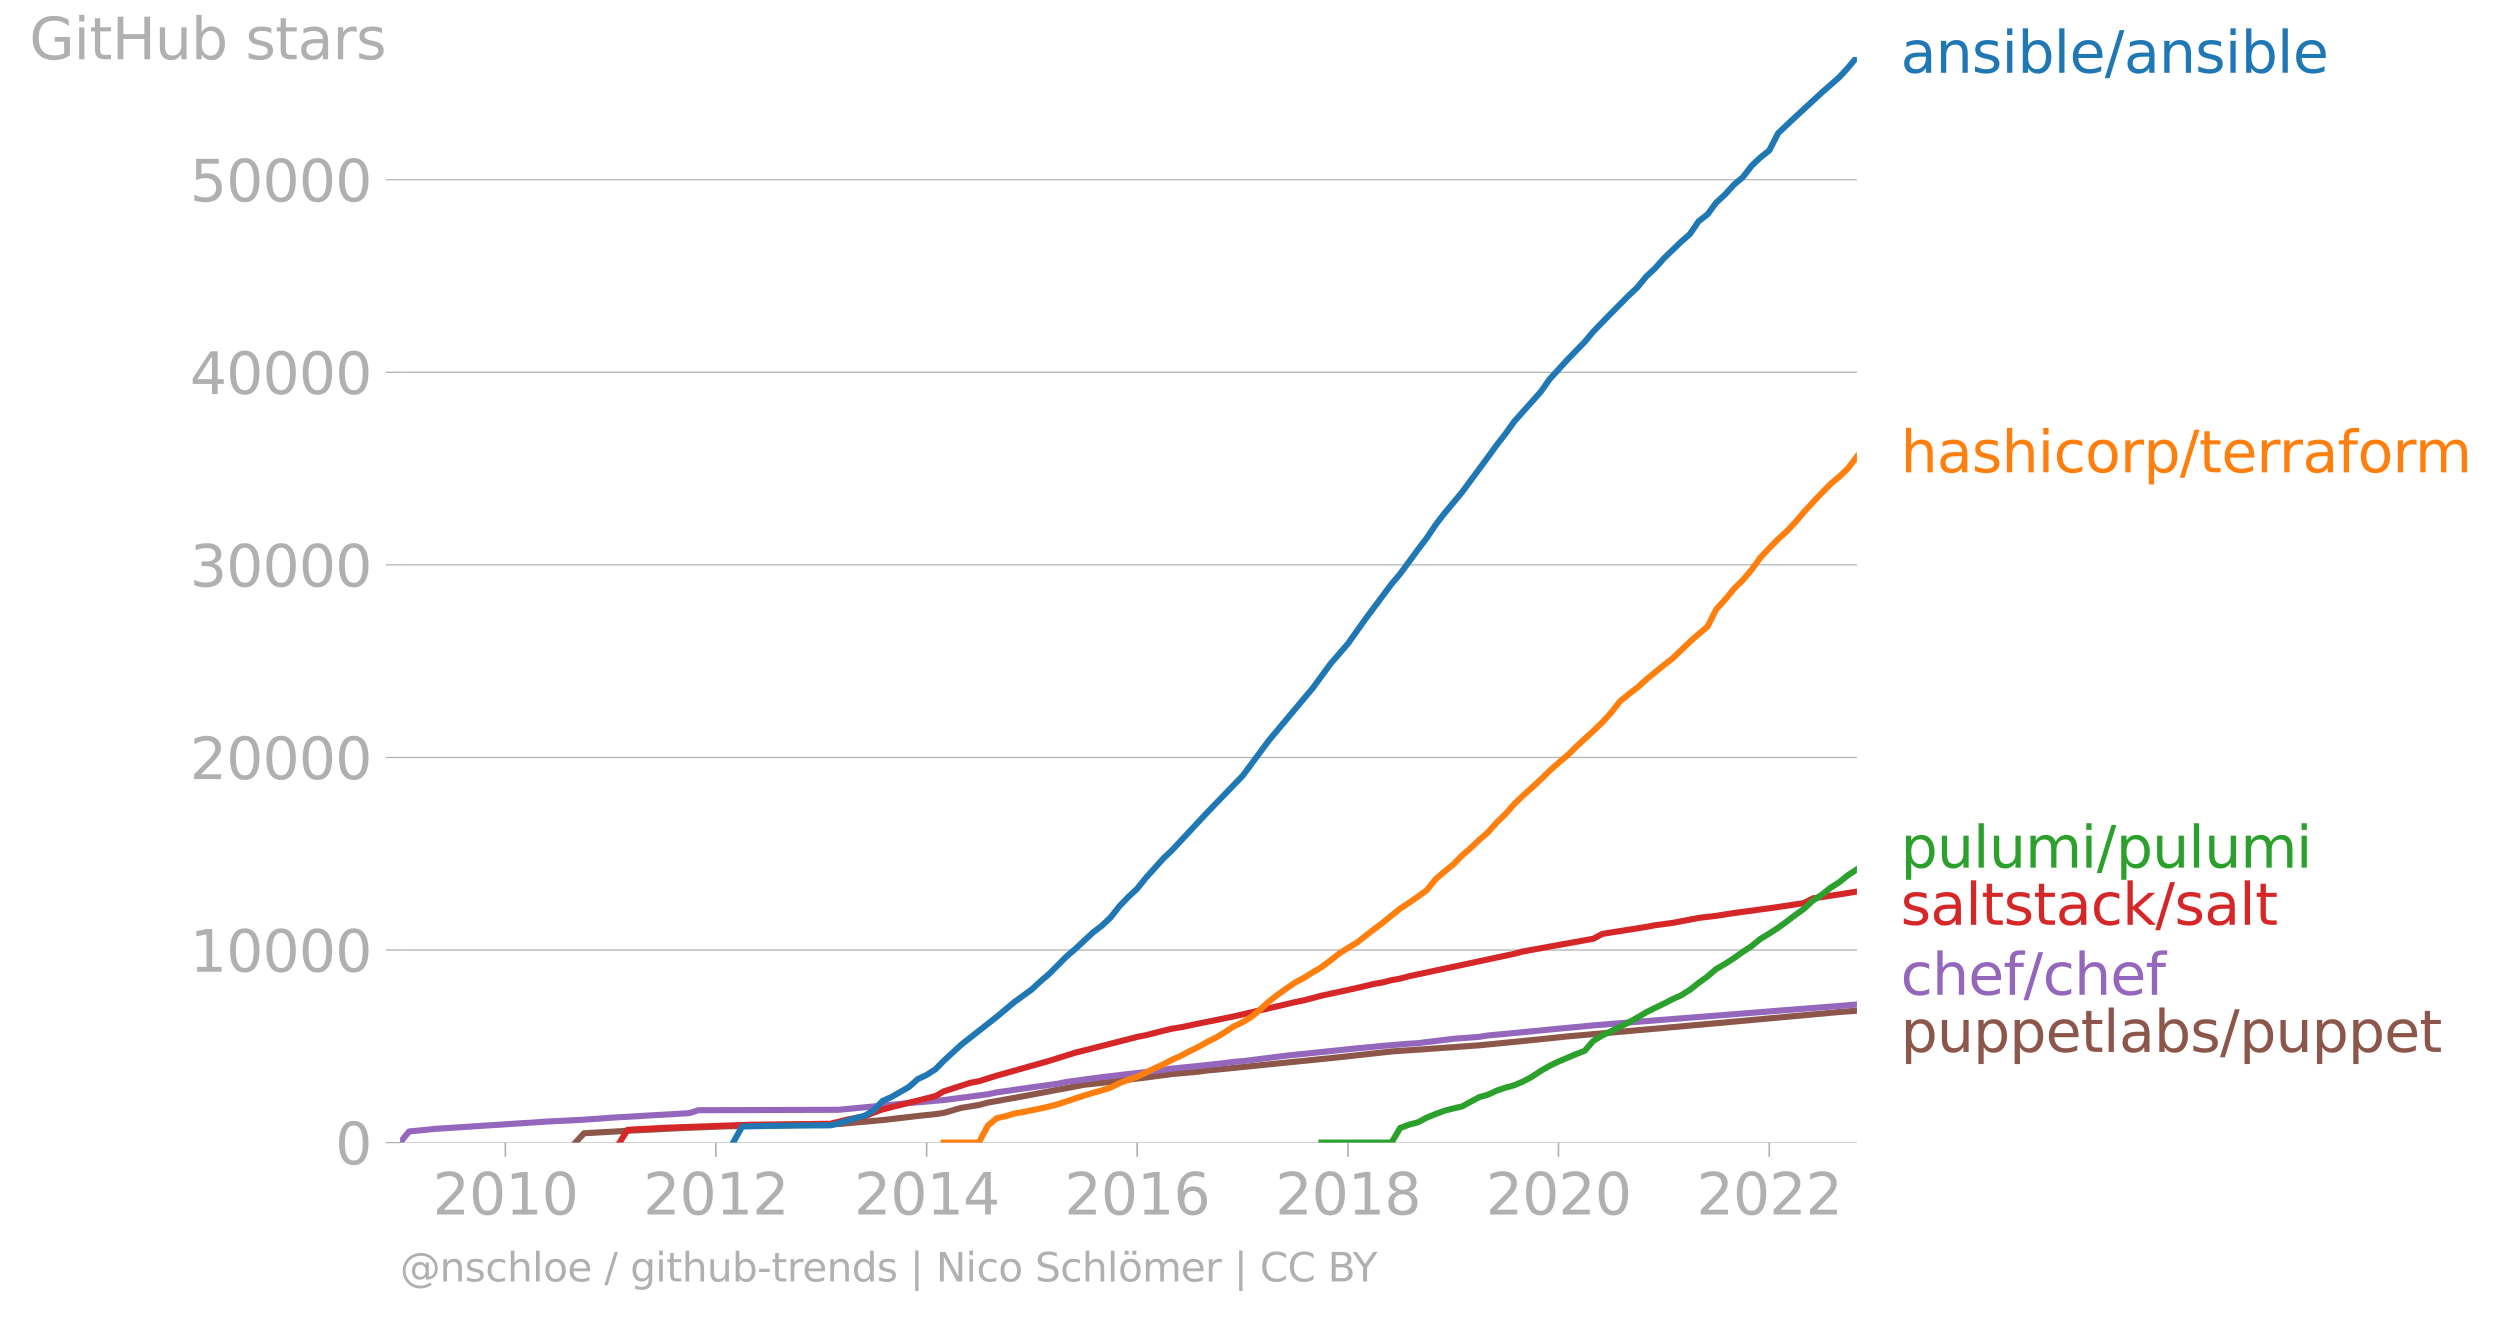 <svg xmlns="http://www.w3.org/2000/svg" xmlns:xlink="http://www.w3.org/1999/xlink" width="817.102" height="431.485" viewBox="0 0 612.827 323.614"><defs><style>*{stroke-linejoin:round;stroke-linecap:butt}</style></defs><g id="figure_1"><path id="patch_1" d="M0 323.614h612.827V0H0v323.614z" style="fill:none"/><g id="axes_1"><path id="patch_2" d="M98.073 280.087h357.12V13.975H98.073v266.112z" style="fill:none"/><g id="matplotlib.axis_1"><g id="xtick_1"><g id="line2d_1"><defs><path id="mae169e3910" d="M0 0v3.5" style="stroke:#b0b0b0;stroke-width:.4"/></defs><use xlink:href="#mae169e3910" x="123.875" y="280.087" style="fill:#b0b0b0;stroke:#b0b0b0;stroke-width:.4"/></g><g id="text_1" style="fill:#b0b0b0" transform="matrix(.14 0 0 -.14 106.06 297.724)"><defs><path id="DejaVuSans-32" d="M1228 531h2203V0H469v531q359 372 979 998 621 627 780 809 303 340 423 576 121 236 121 464 0 372-261 606-261 235-680 235-297 0-627-103-329-103-704-313v638q381 153 712 231 332 78 607 78 725 0 1156-363 431-362 431-968 0-288-108-546-107-257-392-607-78-91-497-524-418-433-1181-1211z" transform="scale(.016)"/><path id="DejaVuSans-30" d="M2034 4250q-487 0-733-480-245-479-245-1442 0-959 245-1439 246-480 733-480 491 0 736 480 246 480 246 1439 0 963-246 1442-245 480-736 480zm0 500q785 0 1199-621 414-620 414-1801 0-1178-414-1799Q2819-91 2034-91q-784 0-1198 620-414 621-414 1799 0 1181 414 1801 414 621 1198 621z" transform="scale(.016)"/><path id="DejaVuSans-31" d="M794 531h1031v3560L703 3866v575l1116 225h631V531h1031V0H794v531z" transform="scale(.016)"/></defs><use xlink:href="#DejaVuSans-32"/><use xlink:href="#DejaVuSans-30" x="63.623"/><use xlink:href="#DejaVuSans-31" x="127.246"/><use xlink:href="#DejaVuSans-30" x="190.869"/></g></g><g id="xtick_2"><use xlink:href="#mae169e3910" id="line2d_2" x="175.477" y="280.087" style="fill:#b0b0b0;stroke:#b0b0b0;stroke-width:.4"/><g id="text_2" style="fill:#b0b0b0" transform="matrix(.14 0 0 -.14 157.662 297.724)"><use xlink:href="#DejaVuSans-32"/><use xlink:href="#DejaVuSans-30" x="63.623"/><use xlink:href="#DejaVuSans-31" x="127.246"/><use xlink:href="#DejaVuSans-32" x="190.869"/></g></g><g id="xtick_3"><use xlink:href="#mae169e3910" id="line2d_3" x="227.151" y="280.087" style="fill:#b0b0b0;stroke:#b0b0b0;stroke-width:.4"/><g id="text_3" style="fill:#b0b0b0" transform="matrix(.14 0 0 -.14 209.336 297.724)"><defs><path id="DejaVuSans-34" d="M2419 4116 825 1625h1594v2491zm-166 550h794V1625h666v-525h-666V0h-628v1100H313v609l1940 2957z" transform="scale(.016)"/></defs><use xlink:href="#DejaVuSans-32"/><use xlink:href="#DejaVuSans-30" x="63.623"/><use xlink:href="#DejaVuSans-31" x="127.246"/><use xlink:href="#DejaVuSans-34" x="190.869"/></g></g><g id="xtick_4"><use xlink:href="#mae169e3910" id="line2d_4" x="278.754" y="280.087" style="fill:#b0b0b0;stroke:#b0b0b0;stroke-width:.4"/><g id="text_4" style="fill:#b0b0b0" transform="matrix(.14 0 0 -.14 260.939 297.724)"><defs><path id="DejaVuSans-36" d="M2113 2584q-425 0-674-291-248-290-248-796 0-503 248-796 249-292 674-292t673 292q248 293 248 796 0 506-248 796-248 291-673 291zm1253 1979v-575q-238 112-480 171-242 60-480 60-625 0-955-422-329-422-376-1275 184 272 462 417 279 145 613 145 703 0 1111-427 408-426 408-1160 0-719-425-1154Q2819-91 2113-91q-810 0-1238 620-428 621-428 1799 0 1106 525 1764t1409 658q238 0 480-47t505-140z" transform="scale(.016)"/></defs><use xlink:href="#DejaVuSans-32"/><use xlink:href="#DejaVuSans-30" x="63.623"/><use xlink:href="#DejaVuSans-31" x="127.246"/><use xlink:href="#DejaVuSans-36" x="190.869"/></g></g><g id="xtick_5"><use xlink:href="#mae169e3910" id="line2d_5" x="330.427" y="280.087" style="fill:#b0b0b0;stroke:#b0b0b0;stroke-width:.4"/><g id="text_5" style="fill:#b0b0b0" transform="matrix(.14 0 0 -.14 312.612 297.724)"><defs><path id="DejaVuSans-38" d="M2034 2216q-450 0-708-241-257-241-257-662 0-422 257-663 258-241 708-241t709 242q260 243 260 662 0 421-258 662-257 241-711 241zm-631 268q-406 100-633 378-226 279-226 679 0 559 398 884 399 325 1092 325 697 0 1094-325t397-884q0-400-227-679-226-278-629-378 456-106 710-416 255-309 255-755 0-679-414-1042Q2806-91 2034-91q-771 0-1186 362-414 363-414 1042 0 446 256 755 257 310 713 416zm-231 997q0-362 226-565 227-203 636-203 407 0 636 203 230 203 230 565 0 363-230 566-229 203-636 203-409 0-636-203-226-203-226-566z" transform="scale(.016)"/></defs><use xlink:href="#DejaVuSans-32"/><use xlink:href="#DejaVuSans-30" x="63.623"/><use xlink:href="#DejaVuSans-31" x="127.246"/><use xlink:href="#DejaVuSans-38" x="190.869"/></g></g><g id="xtick_6"><use xlink:href="#mae169e3910" id="line2d_6" x="382.03" y="280.087" style="fill:#b0b0b0;stroke:#b0b0b0;stroke-width:.4"/><g id="text_6" style="fill:#b0b0b0" transform="matrix(.14 0 0 -.14 364.215 297.724)"><use xlink:href="#DejaVuSans-32"/><use xlink:href="#DejaVuSans-30" x="63.623"/><use xlink:href="#DejaVuSans-32" x="127.246"/><use xlink:href="#DejaVuSans-30" x="190.869"/></g></g><g id="xtick_7"><use xlink:href="#mae169e3910" id="line2d_7" x="433.704" y="280.087" style="fill:#b0b0b0;stroke:#b0b0b0;stroke-width:.4"/><g id="text_7" style="fill:#b0b0b0" transform="matrix(.14 0 0 -.14 415.889 297.724)"><use xlink:href="#DejaVuSans-32"/><use xlink:href="#DejaVuSans-30" x="63.623"/><use xlink:href="#DejaVuSans-32" x="127.246"/><use xlink:href="#DejaVuSans-32" x="190.869"/></g></g></g><g id="matplotlib.axis_2"><g id="ytick_1"><path id="line2d_8" d="M98.073 280.087h357.12" clip-path="url(#p27c6ad60b9)" style="fill:none;stroke:#b0b0b0;stroke-width:.3;stroke-linecap:square"/><g id="line2d_9"><defs><path id="m59a9684e18" d="M0 0h-3.5" style="stroke:#b0b0b0;stroke-width:.3"/></defs><use xlink:href="#m59a9684e18" x="98.073" y="280.087" style="fill:#b0b0b0;stroke:#b0b0b0;stroke-width:.3"/></g><use xlink:href="#DejaVuSans-30" id="text_8" style="fill:#b0b0b0" transform="matrix(.14 0 0 -.14 82.166 285.406)"/></g><g id="ytick_2"><path id="line2d_10" d="M98.073 232.88h357.12" clip-path="url(#p27c6ad60b9)" style="fill:none;stroke:#b0b0b0;stroke-width:.3;stroke-linecap:square"/><use xlink:href="#m59a9684e18" id="line2d_11" x="98.073" y="232.88" style="fill:#b0b0b0;stroke:#b0b0b0;stroke-width:.3"/><g id="text_9" style="fill:#b0b0b0" transform="matrix(.14 0 0 -.14 46.536 238.2)"><use xlink:href="#DejaVuSans-31"/><use xlink:href="#DejaVuSans-30" x="63.623"/><use xlink:href="#DejaVuSans-30" x="127.246"/><use xlink:href="#DejaVuSans-30" x="190.869"/><use xlink:href="#DejaVuSans-30" x="254.492"/></g></g><g id="ytick_3"><path id="line2d_12" d="M98.073 185.674h357.12" clip-path="url(#p27c6ad60b9)" style="fill:none;stroke:#b0b0b0;stroke-width:.3;stroke-linecap:square"/><use xlink:href="#m59a9684e18" id="line2d_13" x="98.073" y="185.674" style="fill:#b0b0b0;stroke:#b0b0b0;stroke-width:.3"/><g id="text_10" style="fill:#b0b0b0" transform="matrix(.14 0 0 -.14 46.536 190.993)"><use xlink:href="#DejaVuSans-32"/><use xlink:href="#DejaVuSans-30" x="63.623"/><use xlink:href="#DejaVuSans-30" x="127.246"/><use xlink:href="#DejaVuSans-30" x="190.869"/><use xlink:href="#DejaVuSans-30" x="254.492"/></g></g><g id="ytick_4"><path id="line2d_14" d="M98.073 138.467h357.12" clip-path="url(#p27c6ad60b9)" style="fill:none;stroke:#b0b0b0;stroke-width:.3;stroke-linecap:square"/><use xlink:href="#m59a9684e18" id="line2d_15" x="98.073" y="138.467" style="fill:#b0b0b0;stroke:#b0b0b0;stroke-width:.3"/><g id="text_11" style="fill:#b0b0b0" transform="matrix(.14 0 0 -.14 46.536 143.786)"><defs><path id="DejaVuSans-33" d="M2597 2516q453-97 707-404 255-306 255-756 0-690-475-1069Q2609-91 1734-91q-293 0-604 58T488 141v609q262-153 574-231 313-78 654-78 593 0 904 234t311 681q0 413-289 645-289 233-804 233h-544v519h569q465 0 712 186t247 536q0 359-255 551-254 193-729 193-260 0-557-57-297-56-653-174v562q360 100 674 150t592 50q719 0 1137-327 419-326 419-882 0-388-222-655t-631-370z" transform="scale(.016)"/></defs><use xlink:href="#DejaVuSans-33"/><use xlink:href="#DejaVuSans-30" x="63.623"/><use xlink:href="#DejaVuSans-30" x="127.246"/><use xlink:href="#DejaVuSans-30" x="190.869"/><use xlink:href="#DejaVuSans-30" x="254.492"/></g></g><g id="ytick_5"><path id="line2d_16" d="M98.073 91.261h357.12" clip-path="url(#p27c6ad60b9)" style="fill:none;stroke:#b0b0b0;stroke-width:.3;stroke-linecap:square"/><use xlink:href="#m59a9684e18" id="line2d_17" x="98.073" y="91.261" style="fill:#b0b0b0;stroke:#b0b0b0;stroke-width:.3"/><g id="text_12" style="fill:#b0b0b0" transform="matrix(.14 0 0 -.14 46.536 96.58)"><use xlink:href="#DejaVuSans-34"/><use xlink:href="#DejaVuSans-30" x="63.623"/><use xlink:href="#DejaVuSans-30" x="127.246"/><use xlink:href="#DejaVuSans-30" x="190.869"/><use xlink:href="#DejaVuSans-30" x="254.492"/></g></g><g id="ytick_6"><path id="line2d_18" d="M98.073 44.055h357.12" clip-path="url(#p27c6ad60b9)" style="fill:none;stroke:#b0b0b0;stroke-width:.3;stroke-linecap:square"/><use xlink:href="#m59a9684e18" id="line2d_19" x="98.073" y="44.055" style="fill:#b0b0b0;stroke:#b0b0b0;stroke-width:.3"/><g id="text_13" style="fill:#b0b0b0" transform="matrix(.14 0 0 -.14 46.536 49.374)"><defs><path id="DejaVuSans-35" d="M691 4666h2478v-532H1269V2991q137 47 274 70 138 23 276 23 781 0 1237-428 457-428 457-1159 0-753-469-1171Q2575-91 1722-91q-294 0-599 50Q819 9 494 109v635q281-153 581-228t634-75q541 0 856 284 316 284 316 772 0 487-316 771-315 285-856 285-253 0-505-56-251-56-513-175v2344z" transform="scale(.016)"/></defs><use xlink:href="#DejaVuSans-35"/><use xlink:href="#DejaVuSans-30" x="63.623"/><use xlink:href="#DejaVuSans-30" x="127.246"/><use xlink:href="#DejaVuSans-30" x="190.869"/><use xlink:href="#DejaVuSans-30" x="254.492"/></g></g><g id="text_14" style="fill:#b0b0b0" transform="matrix(.14 0 0 -.14 7.2 14.532)"><defs><path id="DejaVuSans-47" d="M3809 666v1253H2778v519h1656V434q-365-259-806-392-440-133-940-133-1094 0-1712 639-617 640-617 1780 0 1144 617 1783 618 639 1712 639 456 0 867-113 411-112 758-331v-672q-350 297-744 447t-828 150q-857 0-1287-478-429-478-429-1425 0-944 429-1422 430-478 1287-478 334 0 596 58 263 58 472 180z" transform="scale(.016)"/><path id="DejaVuSans-69" d="M603 3500h575V0H603v3500zm0 1363h575v-729H603v729z" transform="scale(.016)"/><path id="DejaVuSans-74" d="M1172 4494v-994h1184v-447H1172V1153q0-428 117-550t477-122h590V0h-590q-666 0-919 248-253 249-253 905v1900H172v447h422v994h578z" transform="scale(.016)"/><path id="DejaVuSans-48" d="M628 4666h631V2753h2294v1913h631V0h-631v2222H1259V0H628v4666z" transform="scale(.016)"/><path id="DejaVuSans-75" d="M544 1381v2119h575V1403q0-497 193-746 194-248 582-248 465 0 735 297 271 297 271 810v1984h575V0h-575v538q-209-319-486-474-276-155-642-155-603 0-916 375-312 375-312 1097zm1447 2203z" transform="scale(.016)"/><path id="DejaVuSans-62" d="M3116 1747q0 634-261 995t-717 361q-457 0-718-361t-261-995q0-634 261-995t718-361q456 0 717 361t261 995zM1159 2969q182 312 458 463 277 152 661 152 638 0 1036-506 399-506 399-1331T3314 415Q2916-91 2278-91q-384 0-661 152-276 152-458 464V0H581v4863h578V2969z" transform="scale(.016)"/><path id="DejaVuSans-73" d="M2834 3397v-544q-243 125-506 187-262 63-544 63-428 0-642-131t-214-394q0-200 153-314t616-217l197-44q612-131 870-370t258-667q0-488-386-773Q2250-91 1575-91q-281 0-586 55T347 128v594q319-166 628-249 309-82 613-82 406 0 624 139 219 139 219 392 0 234-158 359-157 125-692 241l-200 47q-534 112-772 345-237 233-237 639 0 494 350 762 350 269 994 269 318 0 599-47 282-46 519-140z" transform="scale(.016)"/><path id="DejaVuSans-61" d="M2194 1759q-697 0-966-159t-269-544q0-306 202-486 202-179 548-179 479 0 768 339t289 901v128h-572zm1147 238V0h-575v531q-197-318-491-470T1556-91q-537 0-855 302-317 302-317 808 0 590 395 890 396 300 1180 300h807v57q0 397-261 614t-733 217q-300 0-585-72-284-72-546-216v532q315 122 612 182 297 61 578 61 760 0 1135-394 375-393 375-1193z" transform="scale(.016)"/><path id="DejaVuSans-72" d="M2631 2963q-97 56-211 82-114 27-251 27-488 0-749-317t-261-911V0H581v3500h578v-544q182 319 472 473 291 155 707 155 59 0 131-8 72-7 159-23l3-590z" transform="scale(.016)"/></defs><use xlink:href="#DejaVuSans-47"/><use xlink:href="#DejaVuSans-69" x="77.49"/><use xlink:href="#DejaVuSans-74" x="105.273"/><use xlink:href="#DejaVuSans-48" x="144.482"/><use xlink:href="#DejaVuSans-75" x="219.678"/><use xlink:href="#DejaVuSans-62" x="283.057"/><use xlink:href="#DejaVuSans-20" x="346.533"/><use xlink:href="#DejaVuSans-73" x="378.32"/><use xlink:href="#DejaVuSans-74" x="430.42"/><use xlink:href="#DejaVuSans-61" x="469.629"/><use xlink:href="#DejaVuSans-72" x="530.908"/><use xlink:href="#DejaVuSans-73" x="572.021"/></g></g><path id="line2d_20" d="m141.052 280.087 2.12-2.295 10.675-.604 13.006-.656 10.816-.425 27.851-.562 10.816-.981 8.624-1.01 4.382-.444 1.98-.303 4.312-1.241 4.312-.703 2.191-.576 4.312-.775 4.312-.778 14.986-2.828 4.383-.482 10.815-1.298 6.362-.864 6.504-.57 2.19-.303 4.313-.401 27.922-2.828 12.865-1.42 4.312-.289 17.178-1.213 12.936-1.28 8.695-.906 23.68-2.081 6.362-.572 6.433-.576 30.184-2.752 4.312-.32h0" clip-path="url(#p27c6ad60b9)" style="fill:none;stroke:#8c564b;stroke-width:1.5;stroke-linecap:square"/><path id="line2d_21" d="m98.073 280.087 2.191-2.72 6.292-.641 27.993-1.823 8.624-.434 6.503-.477 19.298-1.128 2.191-.713 34.355-.104 17.319-1.661 8.483-.722 10.815-1.43 2.191-.463 6.433-.93 8.553-1.19 2.121-.44 8.695-1.174 10.815-1.266 6.362-.821 8.695-.897 4.312-.477 2.12-.283 2.192-.175 10.674-1.345 17.319-1.79 6.291-.608 6.503-.534 2.192-.127 8.624-1.067 6.362-.481 2.12-.34 6.504-.6 10.815-1.062 8.554-.807 6.503-.534 6.503-.524 51.603-4.06h0" clip-path="url(#p27c6ad60b9)" style="fill:none;stroke:#9467bd;stroke-width:1.5;stroke-linecap:square"/><path id="line2d_22" d="m151.867 280.087 1.98-3.14 8.624-.472 21.56-.774 19.51-.231 4.17-1.03 4.313-.783 2.12-.925 2.192-.784 13.006-3.266 1.98-1.143 6.503-2.105 2.12-.383 4.383-1.383 12.795-3.606 6.503-2.03 10.816-2.743 4.312-1.114 2.191-.42 4.241-1.095 2.121-.5 2.191-.35 4.313-.906 8.624-1.747 14.986-3.493 2.19-.458 4.313-1.128 8.695-1.893 4.17-.996 2.121-.364 2.191-.557 2.121-.378 2.191-.594 25.802-5.5 2.191-.58 6.433-1.167 10.745-1.94 2.19-1.18 10.816-1.723 2.12-.401 4.384-.586 6.291-1.208 4.312-.51 4.383-.694 8.624-1.161 8.482-1.265 2.192-1.157 6.503-.991 4.312-.68h0" clip-path="url(#p27c6ad60b9)" style="fill:none;stroke:#d62728;stroke-width:1.5;stroke-linecap:square"/><g id="text_15" style="fill:#1f77b4" transform="matrix(.14 0 0 -.14 465.907 17.838)"><defs><path id="DejaVuSans-6e" d="M3513 2113V0h-575v2094q0 497-194 743-194 247-581 247-466 0-735-297-269-296-269-809V0H581v3500h578v-544q207 316 486 472 280 156 646 156 603 0 912-373 310-373 310-1098z" transform="scale(.016)"/><path id="DejaVuSans-6c" d="M603 4863h575V0H603v4863z" transform="scale(.016)"/><path id="DejaVuSans-65" d="M3597 1894v-281H953q38-594 358-905t892-311q331 0 642 81t618 244V178Q3153 47 2828-22t-659-69q-838 0-1327 487-489 488-489 1320 0 859 464 1363 464 505 1252 505 706 0 1117-455 411-454 411-1235zm-575 169q-6 471-264 752-258 282-683 282-481 0-770-272t-333-766l2050 4z" transform="scale(.016)"/><path id="DejaVuSans-2f" d="M1625 4666h531L531-594H0l1625 5260z" transform="scale(.016)"/></defs><use xlink:href="#DejaVuSans-61"/><use xlink:href="#DejaVuSans-6e" x="61.279"/><use xlink:href="#DejaVuSans-73" x="124.658"/><use xlink:href="#DejaVuSans-69" x="176.758"/><use xlink:href="#DejaVuSans-62" x="204.541"/><use xlink:href="#DejaVuSans-6c" x="268.018"/><use xlink:href="#DejaVuSans-65" x="295.801"/><use xlink:href="#DejaVuSans-2f" x="357.324"/><use xlink:href="#DejaVuSans-61" x="391.016"/><use xlink:href="#DejaVuSans-6e" x="452.295"/><use xlink:href="#DejaVuSans-73" x="515.674"/><use xlink:href="#DejaVuSans-69" x="567.773"/><use xlink:href="#DejaVuSans-62" x="595.557"/><use xlink:href="#DejaVuSans-6c" x="659.033"/><use xlink:href="#DejaVuSans-65" x="686.816"/></g><g id="text_16" style="fill:#ff7f0e" transform="matrix(.14 0 0 -.14 465.907 115.782)"><defs><path id="DejaVuSans-68" d="M3513 2113V0h-575v2094q0 497-194 743-194 247-581 247-466 0-735-297-269-296-269-809V0H581v4863h578V2956q207 316 486 472 280 156 646 156 603 0 912-373 310-373 310-1098z" transform="scale(.016)"/><path id="DejaVuSans-63" d="M3122 3366v-538q-244 135-489 202t-495 67q-560 0-870-355-309-354-309-995t309-996q310-354 870-354 250 0 495 67t489 202V134Q2881 22 2623-34q-257-57-548-57-791 0-1257 497-465 497-465 1341 0 856 470 1346 471 491 1290 491 265 0 518-55 253-54 491-163z" transform="scale(.016)"/><path id="DejaVuSans-6f" d="M1959 3097q-462 0-731-361t-269-989q0-628 267-989 268-361 733-361 460 0 728 362 269 363 269 988 0 622-269 986-268 364-728 364zm0 487q750 0 1178-488 429-487 429-1349 0-859-429-1349Q2709-91 1959-91q-753 0-1180 489-426 490-426 1349 0 862 426 1349 427 488 1180 488z" transform="scale(.016)"/><path id="DejaVuSans-70" d="M1159 525v-1856H581v4831h578v-531q182 312 458 463 277 152 661 152 638 0 1036-506 399-506 399-1331T3314 415Q2916-91 2278-91q-384 0-661 152-276 152-458 464zm1957 1222q0 634-261 995t-717 361q-457 0-718-361t-261-995q0-634 261-995t718-361q456 0 717 361t261 995z" transform="scale(.016)"/><path id="DejaVuSans-66" d="M2375 4863v-479h-550q-309 0-430-125-120-125-120-450v-309h947v-447h-947V0H697v3053H147v447h550v244q0 584 272 851 272 268 862 268h544z" transform="scale(.016)"/><path id="DejaVuSans-6d" d="M3328 2828q216 388 516 572t706 184q547 0 844-383 297-382 297-1088V0h-578v2094q0 503-179 746-178 244-543 244-447 0-707-297-259-296-259-809V0h-578v2094q0 506-178 748t-550 242q-441 0-701-298-259-298-259-808V0H581v3500h578v-544q197 322 472 475t653 153q382 0 649-194 267-193 395-562z" transform="scale(.016)"/></defs><use xlink:href="#DejaVuSans-68"/><use xlink:href="#DejaVuSans-61" x="63.379"/><use xlink:href="#DejaVuSans-73" x="124.658"/><use xlink:href="#DejaVuSans-68" x="176.758"/><use xlink:href="#DejaVuSans-69" x="240.137"/><use xlink:href="#DejaVuSans-63" x="267.92"/><use xlink:href="#DejaVuSans-6f" x="322.9"/><use xlink:href="#DejaVuSans-72" x="384.082"/><use xlink:href="#DejaVuSans-70" x="425.195"/><use xlink:href="#DejaVuSans-2f" x="488.672"/><use xlink:href="#DejaVuSans-74" x="522.363"/><use xlink:href="#DejaVuSans-65" x="561.572"/><use xlink:href="#DejaVuSans-72" x="623.096"/><use xlink:href="#DejaVuSans-72" x="662.459"/><use xlink:href="#DejaVuSans-61" x="703.572"/><use xlink:href="#DejaVuSans-66" x="764.852"/><use xlink:href="#DejaVuSans-6f" x="800.057"/><use xlink:href="#DejaVuSans-72" x="861.238"/><use xlink:href="#DejaVuSans-6d" x="900.602"/></g><g id="text_17" style="fill:#2ca02c" transform="matrix(.14 0 0 -.14 465.907 212.69)"><use xlink:href="#DejaVuSans-70"/><use xlink:href="#DejaVuSans-75" x="63.477"/><use xlink:href="#DejaVuSans-6c" x="126.855"/><use xlink:href="#DejaVuSans-75" x="154.639"/><use xlink:href="#DejaVuSans-6d" x="218.018"/><use xlink:href="#DejaVuSans-69" x="315.43"/><use xlink:href="#DejaVuSans-2f" x="343.213"/><use xlink:href="#DejaVuSans-70" x="376.904"/><use xlink:href="#DejaVuSans-75" x="440.381"/><use xlink:href="#DejaVuSans-6c" x="503.76"/><use xlink:href="#DejaVuSans-75" x="531.543"/><use xlink:href="#DejaVuSans-6d" x="594.922"/><use xlink:href="#DejaVuSans-69" x="692.334"/></g><g id="text_18" style="fill:#d62728" transform="matrix(.14 0 0 -.14 465.907 226.69)"><defs><path id="DejaVuSans-6b" d="M581 4863h578V1991l1716 1509h734L1753 1863 3688 0h-750L1159 1709V0H581v4863z" transform="scale(.016)"/></defs><use xlink:href="#DejaVuSans-73"/><use xlink:href="#DejaVuSans-61" x="52.1"/><use xlink:href="#DejaVuSans-6c" x="113.379"/><use xlink:href="#DejaVuSans-74" x="141.162"/><use xlink:href="#DejaVuSans-73" x="180.371"/><use xlink:href="#DejaVuSans-74" x="232.471"/><use xlink:href="#DejaVuSans-61" x="271.68"/><use xlink:href="#DejaVuSans-63" x="332.959"/><use xlink:href="#DejaVuSans-6b" x="387.939"/><use xlink:href="#DejaVuSans-2f" x="445.85"/><use xlink:href="#DejaVuSans-73" x="479.541"/><use xlink:href="#DejaVuSans-61" x="531.641"/><use xlink:href="#DejaVuSans-6c" x="592.92"/><use xlink:href="#DejaVuSans-74" x="620.703"/></g><g id="text_19" style="fill:#9467bd" transform="matrix(.14 0 0 -.14 465.907 243.858)"><use xlink:href="#DejaVuSans-63"/><use xlink:href="#DejaVuSans-68" x="54.98"/><use xlink:href="#DejaVuSans-65" x="118.359"/><use xlink:href="#DejaVuSans-66" x="179.883"/><use xlink:href="#DejaVuSans-2f" x="215.088"/><use xlink:href="#DejaVuSans-63" x="248.779"/><use xlink:href="#DejaVuSans-68" x="303.76"/><use xlink:href="#DejaVuSans-65" x="367.139"/><use xlink:href="#DejaVuSans-66" x="428.662"/></g><g id="text_20" style="fill:#8c564b" transform="matrix(.14 0 0 -.14 465.907 257.858)"><use xlink:href="#DejaVuSans-70"/><use xlink:href="#DejaVuSans-75" x="63.477"/><use xlink:href="#DejaVuSans-70" x="126.855"/><use xlink:href="#DejaVuSans-70" x="190.332"/><use xlink:href="#DejaVuSans-65" x="253.809"/><use xlink:href="#DejaVuSans-74" x="315.332"/><use xlink:href="#DejaVuSans-6c" x="354.541"/><use xlink:href="#DejaVuSans-61" x="382.324"/><use xlink:href="#DejaVuSans-62" x="443.604"/><use xlink:href="#DejaVuSans-73" x="507.08"/><use xlink:href="#DejaVuSans-2f" x="559.18"/><use xlink:href="#DejaVuSans-70" x="592.871"/><use xlink:href="#DejaVuSans-75" x="656.348"/><use xlink:href="#DejaVuSans-70" x="719.727"/><use xlink:href="#DejaVuSans-70" x="783.203"/><use xlink:href="#DejaVuSans-65" x="846.68"/><use xlink:href="#DejaVuSans-74" x="908.203"/></g><g id="text_21" style="fill:#b0b0b0" transform="matrix(.097 0 0 -.097 98.073 314.123)"><defs><path id="DejaVuSans-40" d="M2381 1678q0-447 222-702 222-254 610-254 384 0 604 256 221 256 221 700 0 438-225 695-225 258-607 258-378 0-602-256-223-256-223-697zm1703-934q-187-241-429-355t-564-114q-538 0-874 389t-336 1014q0 625 337 1015 338 391 873 391 322 0 565-117 244-117 428-354v409h447V722q457 69 714 417 258 349 258 902 0 334-99 628-98 294-298 544-325 409-792 626t-1017 217q-384 0-738-102-353-101-653-301-490-319-767-836-276-517-276-1120 0-497 179-932 180-434 521-765 328-325 759-495 431-171 922-171 403 0 792 136t714 389l281-347q-390-303-851-464t-936-161q-578 0-1091 205-512 205-912 595Q841 78 631 592q-209 514-209 1105 0 569 212 1084 213 516 607 907 403 396 931 607t1119 211q662 0 1229-272 568-271 952-771 234-307 357-666 124-359 124-744 0-822-497-1297T4084 263v481z" transform="scale(.016)"/><path id="DejaVuSans-67" d="M2906 1791q0 625-258 968-257 344-723 344-462 0-720-344-258-343-258-968 0-622 258-966t720-344q466 0 723 344 258 344 258 966zm575-1357q0-893-397-1329-396-436-1215-436-303 0-572 45t-522 139v559q253-137 500-202 247-66 503-66 566 0 847 295t281 892v285q-178-310-456-463T1784 0Q1141 0 747 490 353 981 353 1791q0 812 394 1302 394 491 1037 491 388 0 666-153t456-462v531h575V434z" transform="scale(.016)"/><path id="DejaVuSans-2d" d="M313 2009h1684v-512H313v512z" transform="scale(.016)"/><path id="DejaVuSans-64" d="M2906 2969v1894h575V0h-575v525q-181-312-458-464-276-152-664-152-634 0-1033 506-398 507-398 1332t398 1331q399 506 1033 506 388 0 664-152 277-151 458-463zM947 1747q0-634 261-995t717-361q456 0 718 361 263 361 263 995t-263 995q-262 361-718 361t-717-361q-261-361-261-995z" transform="scale(.016)"/><path id="DejaVuSans-7c" d="M1344 4891v-6400H813v6400h531z" transform="scale(.016)"/><path id="DejaVuSans-4e" d="M628 4666h850L3547 763v3903h612V0h-850L1241 3903V0H628v4666z" transform="scale(.016)"/><path id="DejaVuSans-53" d="M3425 4513v-616q-359 172-678 256-319 85-616 85-515 0-795-200t-280-569q0-310 186-468 186-157 705-254l381-78q706-135 1042-474t336-907q0-679-455-1029Q2797-91 1919-91q-331 0-705 75-373 75-773 222v650q384-215 753-325 369-109 725-109 540 0 834 212 294 213 294 607 0 343-211 537t-692 291l-385 75q-706 140-1022 440-315 300-315 835 0 619 436 975t1201 356q329 0 669-60 341-59 697-177z" transform="scale(.016)"/><path id="DejaVuSans-f6" d="M1959 3097q-462 0-731-361t-269-989q0-628 267-989 268-361 733-361 460 0 728 362 269 363 269 988 0 622-269 986-268 364-728 364zm0 487q750 0 1178-488 429-487 429-1349 0-859-429-1349Q2709-91 1959-91q-753 0-1180 489-426 490-426 1349 0 862 426 1349 427 488 1180 488zm295 1266h634v-631h-634v631zm-1222 0h634v-631h-634v631z" transform="scale(.016)"/><path id="DejaVuSans-43" d="M4122 4306v-665q-319 297-680 443-361 147-767 147-800 0-1225-489t-425-1414q0-922 425-1411t1225-489q406 0 767 147t680 444V359q-331-225-702-338-370-112-782-112-1060 0-1670 648-609 649-609 1771 0 1125 609 1773 610 649 1670 649 418 0 788-111 371-111 696-333z" transform="scale(.016)"/><path id="DejaVuSans-42" d="M1259 2228V519h1013q509 0 754 211 246 211 246 645 0 438-246 645-245 208-754 208H1259zm0 1919V2741h935q462 0 688 173 227 174 227 530 0 353-227 528-226 175-688 175h-935zm-631 519h1613q722 0 1112-300 391-300 391-853 0-429-200-682t-588-315q466-100 724-418 258-317 258-792 0-625-425-966Q3088 0 2303 0H628v4666z" transform="scale(.016)"/><path id="DejaVuSans-59" d="M-13 4666h679l1293-1919 1285 1919h678L2272 2222V0h-634v2222L-13 4666z" transform="scale(.016)"/></defs><use xlink:href="#DejaVuSans-40"/><use xlink:href="#DejaVuSans-6e" x="100"/><use xlink:href="#DejaVuSans-73" x="163.379"/><use xlink:href="#DejaVuSans-63" x="215.479"/><use xlink:href="#DejaVuSans-68" x="270.459"/><use xlink:href="#DejaVuSans-6c" x="333.838"/><use xlink:href="#DejaVuSans-6f" x="361.621"/><use xlink:href="#DejaVuSans-65" x="422.803"/><use xlink:href="#DejaVuSans-20" x="484.326"/><use xlink:href="#DejaVuSans-2f" x="516.113"/><use xlink:href="#DejaVuSans-20" x="549.805"/><use xlink:href="#DejaVuSans-67" x="581.592"/><use xlink:href="#DejaVuSans-69" x="645.068"/><use xlink:href="#DejaVuSans-74" x="672.852"/><use xlink:href="#DejaVuSans-68" x="712.061"/><use xlink:href="#DejaVuSans-75" x="775.439"/><use xlink:href="#DejaVuSans-62" x="838.818"/><use xlink:href="#DejaVuSans-2d" x="902.295"/><use xlink:href="#DejaVuSans-74" x="938.379"/><use xlink:href="#DejaVuSans-72" x="977.588"/><use xlink:href="#DejaVuSans-65" x="1016.451"/><use xlink:href="#DejaVuSans-6e" x="1077.975"/><use xlink:href="#DejaVuSans-64" x="1141.354"/><use xlink:href="#DejaVuSans-73" x="1204.83"/><use xlink:href="#DejaVuSans-20" x="1256.93"/><use xlink:href="#DejaVuSans-7c" x="1288.717"/><use xlink:href="#DejaVuSans-20" x="1322.408"/><use xlink:href="#DejaVuSans-4e" x="1354.195"/><use xlink:href="#DejaVuSans-69" x="1429"/><use xlink:href="#DejaVuSans-63" x="1456.783"/><use xlink:href="#DejaVuSans-6f" x="1511.764"/><use xlink:href="#DejaVuSans-20" x="1572.945"/><use xlink:href="#DejaVuSans-53" x="1604.732"/><use xlink:href="#DejaVuSans-63" x="1668.209"/><use xlink:href="#DejaVuSans-68" x="1723.189"/><use xlink:href="#DejaVuSans-6c" x="1786.568"/><use xlink:href="#DejaVuSans-f6" x="1814.352"/><use xlink:href="#DejaVuSans-6d" x="1875.533"/><use xlink:href="#DejaVuSans-65" x="1972.945"/><use xlink:href="#DejaVuSans-72" x="2034.469"/><use xlink:href="#DejaVuSans-20" x="2075.582"/><use xlink:href="#DejaVuSans-7c" x="2107.369"/><use xlink:href="#DejaVuSans-20" x="2141.061"/><use xlink:href="#DejaVuSans-43" x="2172.848"/><use xlink:href="#DejaVuSans-43" x="2242.672"/><use xlink:href="#DejaVuSans-20" x="2312.496"/><use xlink:href="#DejaVuSans-42" x="2344.283"/><use xlink:href="#DejaVuSans-59" x="2407.387"/></g><path id="line2d_23" d="m323.924 280.087 2.191-.005h12.795l2.191-.005 2.121-3.578 2.191-.821 2.192-.572 2.12-1.147 2.192-.873 2.12-.803 2.192-.57 2.191-.501 1.98-1.09 2.19-1.167 2.121-.609 2.192-1.005 2.12-.718 2.192-.604 2.191-.94 2.12-1.137 2.192-1.454 2.12-1.218 2.192-1.048 2.192-.934 2.05-.86 2.19-.85 2.122-2.435 2.19-1.34 2.122-1.006 2.19-1.086 2.192-1.1 2.12-1.194 2.192-1.298 2.12-1.063 2.192-1.052 2.192-1.129 1.979-.882 2.191-1.374 2.121-1.68 2.191-1.591 2.121-1.818 2.191-1.26 2.192-1.426 2.12-1.506 2.192-1.435 2.12-1.742 2.192-1.326 2.191-1.426 1.98-1.416 2.19-1.69 2.121-1.515 2.192-2.016 2.12-1.383 2.192-1.747 2.191-1.388 2.12-1.723 2.192-1.43" clip-path="url(#p27c6ad60b9)" style="fill:none;stroke:#2ca02c;stroke-width:1.5;stroke-linecap:square"/><path id="line2d_24" d="m231.322 280.087 2.19-.005h6.433l2.192-4.15 2.191-1.845 2.121-.444 2.191-.684 2.121-.345 2.191-.472 2.192-.44 1.979-.443 2.191-.58 2.121-.69 2.191-.736 2.121-.69 2.191-.68 2.192-.603 2.12-.68 2.192-1.09 2.12-.813 2.192-.755 2.191-1.038 2.05-1.03 2.191-.981 2.121-1.12 2.191-.962 2.121-1.133 2.192-1.077 2.19-1.236 2.122-1.039 2.19-1.331 2.122-1.388 2.19-1.043 2.192-1.35 1.98-1.624 2.19-2.035 2.122-1.652 2.19-1.563 2.122-1.454 2.19-1.184 2.192-1.36 2.121-1.265 2.191-1.624 2.121-1.685 2.191-1.393 2.192-1.303 1.979-1.558 2.191-1.699 2.121-1.581 2.191-1.808 2.121-1.695 2.191-1.45 2.192-1.515 2.12-1.53 2.192-2.718 2.12-1.837 2.192-1.756 2.191-2.237 1.98-1.714 2.19-2.063 2.121-1.864 2.192-2.441 2.12-2.035 2.192-2.506 2.191-2.1 2.12-1.88 2.192-2.048 2.12-2.073 2.192-1.954 2.192-1.832 2.05-2.02 2.19-2.044 2.122-1.922 2.19-2.133 2.122-2.295 2.19-2.813 2.192-1.813 2.12-1.6 2.192-1.997 2.12-1.732 2.192-1.78 2.192-1.723 1.979-1.903 2.191-2.1 2.121-1.87 2.191-1.836 2.121-4.215 2.191-2.408 2.192-2.667 2.12-2.072 2.192-2.587 2.12-2.941 2.192-2.332 2.191-2.238 1.98-1.784 2.19-2.3 2.121-2.506 2.192-2.38 2.12-2.26 2.192-2.224 2.191-1.836 2.12-2.04 2.192-2.888" clip-path="url(#p27c6ad60b9)" style="fill:none;stroke:#ff7f0e;stroke-width:1.5;stroke-linecap:square"/><path id="line2d_25" d="m179.719 280.087 2.191-3.947 6.433-.146 10.815-.118 4.383-.019 1.98-.482 4.311-1.34 2.192-.552 2.12-1.322 2.192-2.285 2.19-.973 4.313-2.478 2.12-1.893 2.192-1.038 2.191-1.407 1.98-2.035 4.312-3.965 8.694-6.836 4.312-3.61 4.312-3.135 2.192-2.044 1.979-1.68 4.312-4.325 2.191-1.879 4.312-4.012 2.192-1.667 2.12-2.015 2.192-2.795 2.12-2.195 2.192-2.049 2.191-2.72 4.241-4.706 2.121-2.006 8.695-9.333 8.624-8.922 6.362-8.591 10.815-12.911 4.312-5.891 4.312-4.995 4.171-5.877 6.503-8.724 2.121-2.506 4.383-5.977 2.12-2.776 2.192-3.266 2.12-2.752 4.383-5.273 6.291-8.521 2.192-3.03 2.12-2.72 2.192-3.05 6.503-7.297 2.12-3.022 4.384-4.81 4.24-4.362 2.122-2.54 4.312-4.442 4.382-4.409 2.12-1.997 2.192-2.68 2.12-1.96 2.192-2.474 4.17-4.012 2.192-1.93 2.121-3.121 2.191-1.695 2.121-2.88 2.191-2.001 2.192-2.431 2.12-1.761 2.192-2.837 2.12-2.016 2.192-1.742 2.191-4.253 4.17-3.923 6.433-5.934 4.383-3.842 2.12-2.309 2.192-2.643h0" clip-path="url(#p27c6ad60b9)" style="fill:none;stroke:#1f77b4;stroke-width:1.5;stroke-linecap:square"/></g></g><defs><clipPath id="p27c6ad60b9"><path d="M98.073 13.975h357.12v266.112H98.073z"/></clipPath></defs></svg>